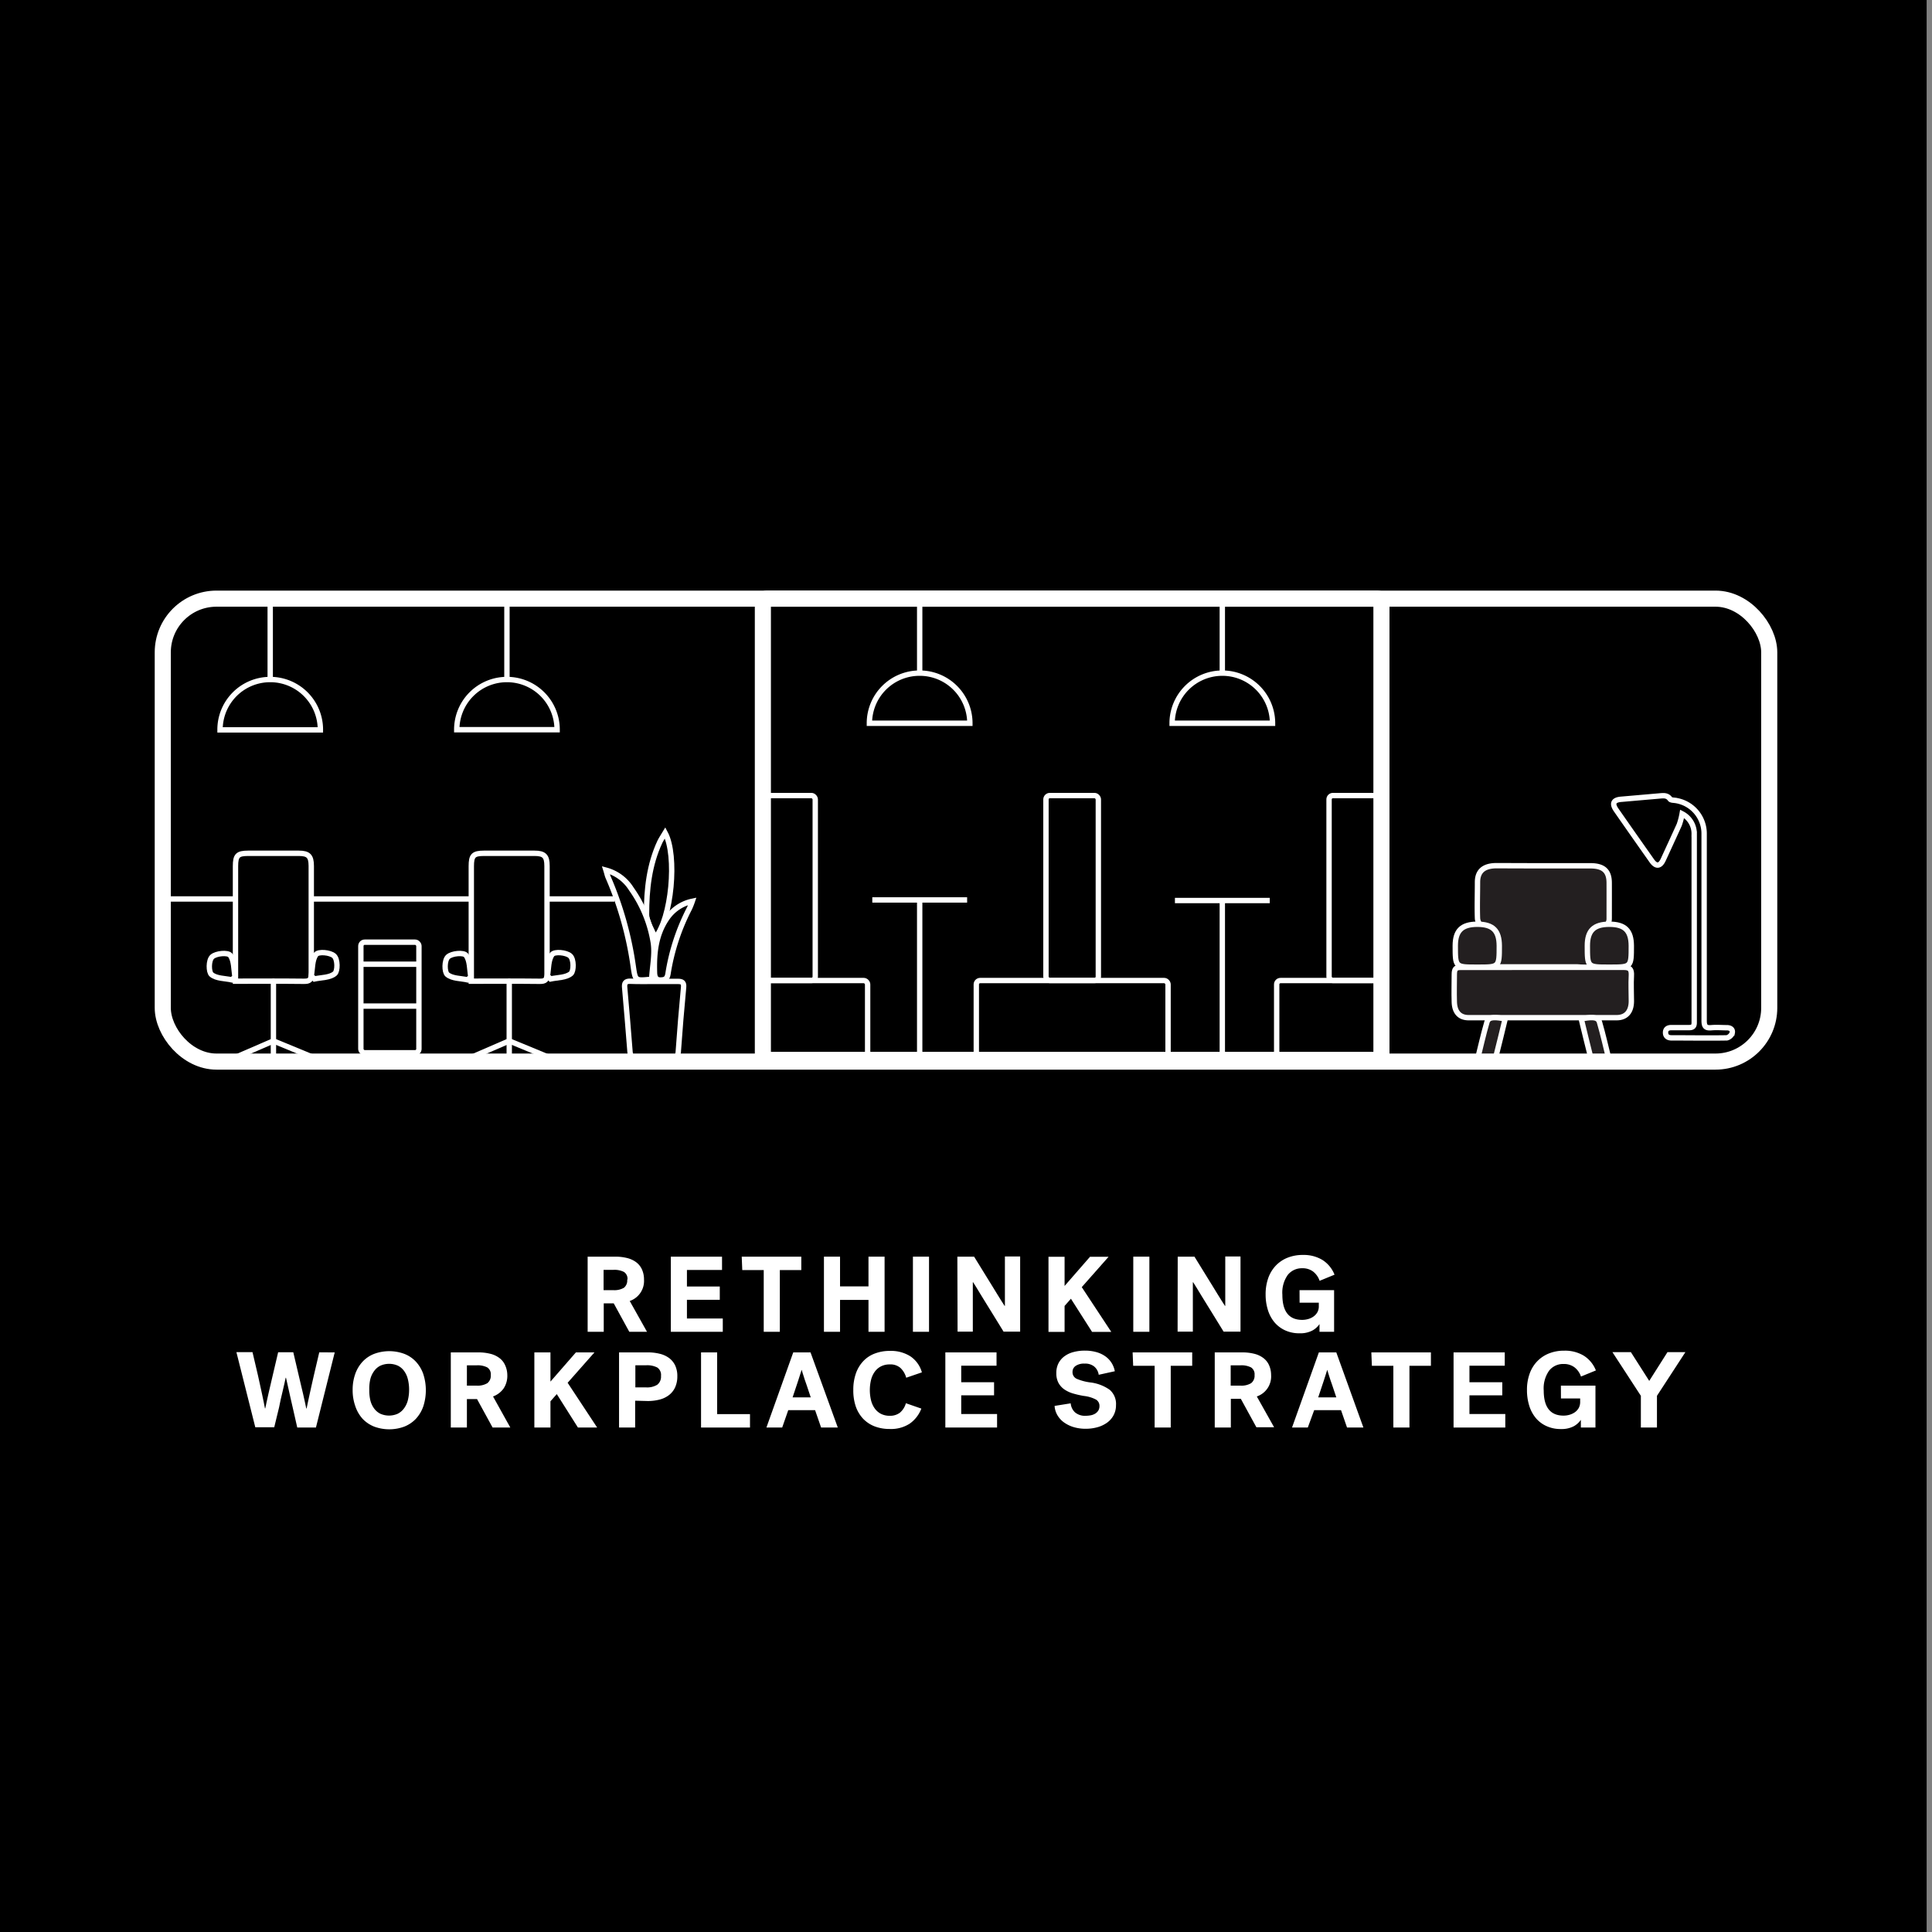 <svg xmlns="http://www.w3.org/2000/svg" viewBox="0 0 360 360"><rect x="0" y="0" width="360" height="360" fill="#808080" stroke="none"/><defs><style>.cls-1{fill:#fff;}.cls-2,.cls-5,.cls-6{fill:none;}.cls-2,.cls-3,.cls-4,.cls-5,.cls-6{stroke:#fff;stroke-miterlimit:10;}.cls-4{fill:#231f20;}.cls-5{stroke-width:3px;}.cls-6{stroke-linecap:round;}</style></defs><g id="BACKGROUND"><rect x="-1" width="360" height="360"/></g><g id="LINE_ONE" data-name="LINE ONE"><path class="cls-1" d="M120,238.42a3.94,3.94,0,0,1-2.66,4l3.22,5.74h-3.3l-2.9-5.3h-1.86v5.3h-3v-14h5.12a8.89,8.89,0,0,1,2.21.25,4.78,4.78,0,0,1,1.69.77,3.46,3.46,0,0,1,1.08,1.32A4.47,4.47,0,0,1,120,238.42Zm-3.08,0a1.51,1.51,0,0,0-.65-1.41,3.91,3.91,0,0,0-2-.39h-1.8v3.78h1.8a3.48,3.48,0,0,0,2-.45A1.74,1.74,0,0,0,116.87,238.44Z"/><path class="cls-1" d="M125,248.16v-14h9.54v2.48H128v3.08h6.12v2.48H128v3.48h6.68v2.48Z"/><path class="cls-1" d="M138.21,234.16h11.1v2.5h-4v11.5h-3v-11.5h-4Z"/><path class="cls-1" d="M153.53,234.16h3v5.54h5.3v-5.54h3v14h-3v-5.94h-5.3v5.94h-3Z"/><path class="cls-1" d="M170.11,234.16h3v14h-3Z"/><path class="cls-1" d="M178.39,234.16h3.12l2.32,3.76,1.08,1.75.84,1.37.8,1.29.64,1h.06v-9.2h2.84v14H187l-2.28-3.7-1.07-1.73c-.29-.46-.57-.92-.85-1.38L182,240c-.26-.42-.48-.78-.67-1.07h-.06v9.2h-2.84Z"/><path class="cls-1" d="M199.55,242l-1.18,1.34v4.84h-3v-14h3v5.44l4.74-5.44h3.46l-5,5.66,5.5,8.34h-3.58Z"/><path class="cls-1" d="M211.17,234.16h3v14h-3Z"/><path class="cls-1" d="M219.45,234.16h3.12l2.32,3.76,1.08,1.75.84,1.37.8,1.29.64,1h.06v-9.2h2.84v14H228l-2.28-3.7-1.07-1.73c-.29-.46-.57-.92-.85-1.38L223,240c-.26-.42-.48-.78-.67-1.07h-.06v9.2h-2.84Z"/><path class="cls-1" d="M242.15,240.4h6.44v7.76h-2.72v-1.44a3.69,3.69,0,0,1-1.36,1.22,4.83,4.83,0,0,1-2.34.5,6.29,6.29,0,0,1-2.75-.57,5.72,5.72,0,0,1-2-1.55,6.7,6.7,0,0,1-1.19-2.3,9.56,9.56,0,0,1-.4-2.82,9,9,0,0,1,.47-3,6.53,6.53,0,0,1,1.37-2.31,6.18,6.18,0,0,1,2.19-1.51,7.54,7.54,0,0,1,2.93-.54,6.74,6.74,0,0,1,3.62.93,5.74,5.74,0,0,1,2.26,2.75l-2.78,1.14a3.66,3.66,0,0,0-1.22-1.73,3.24,3.24,0,0,0-2-.61,3.35,3.35,0,0,0-2.72,1.25,5.72,5.72,0,0,0-1,3.69q0,4.68,3.7,4.68a4,4,0,0,0,1.08-.15,3.2,3.2,0,0,0,1-.46,2.51,2.51,0,0,0,.73-.79,2.24,2.24,0,0,0,.28-1.16v-.64h-3.58Z"/></g><g id="LINE_TWO" data-name="LINE TWO"><path class="cls-1" d="M62.37,252l-3.5,14H55.39c-.29-1.3-.57-2.53-.84-3.7-.16-.7-.29-1.28-.4-1.74s-.21-.94-.31-1.4-.2-.92-.3-1.34l-.25-1.1h-.06q-.1.45-.24,1.11c-.09.43-.2.89-.32,1.39s-.24,1-.36,1.53L52,262.25c-.28,1.17-.58,2.4-.9,3.7H47.57l-3.52-14h3c.35,1.49.67,2.91,1,4.26.17.8.32,1.46.44,2s.23,1,.34,1.56l.31,1.48c.1.46.18.86.23,1.18h.06c.07-.32.15-.72.25-1.19s.21-1,.34-1.53l.4-1.72c.14-.6.28-1.19.41-1.76q.48-2,1-4.26h2.82q.54,2.24,1,4.26c.19.8.34,1.46.47,2s.25,1,.37,1.56.23,1,.33,1.48.18.86.25,1.18h.06c.07-.32.15-.72.25-1.19s.21-1,.33-1.53.25-1.12.38-1.72.27-1.19.4-1.76c.32-1.35.65-2.77,1-4.26Z"/><path class="cls-1" d="M65.71,259a8.79,8.79,0,0,1,.49-3,6.55,6.55,0,0,1,1.38-2.29,5.82,5.82,0,0,1,2.15-1.44,8.09,8.09,0,0,1,5.6,0,5.82,5.82,0,0,1,2.15,1.44,6.55,6.55,0,0,1,1.38,2.29,9.74,9.74,0,0,1,0,6.1,6.64,6.64,0,0,1-1.38,2.29,6.07,6.07,0,0,1-2.15,1.44,8.09,8.09,0,0,1-5.6,0,6.07,6.07,0,0,1-2.15-1.44A6.64,6.64,0,0,1,66.2,262,8.83,8.83,0,0,1,65.71,259Zm3.1,0A8,8,0,0,0,69,260.9a4.33,4.33,0,0,0,.69,1.52,3.24,3.24,0,0,0,1.16,1,4,4,0,0,0,3.28,0,3.24,3.24,0,0,0,1.16-1A4.33,4.33,0,0,0,76,260.9a8,8,0,0,0,.23-1.95A7.9,7.9,0,0,0,76,257a4.25,4.25,0,0,0-.69-1.52,3.14,3.14,0,0,0-1.16-1,4,4,0,0,0-3.28,0,3.14,3.14,0,0,0-1.16,1A4.25,4.25,0,0,0,69,257,7.9,7.9,0,0,0,68.81,259Z"/><path class="cls-1" d="M94.53,256.21a4.26,4.26,0,0,1-.71,2.54,4.21,4.21,0,0,1-1.95,1.46L95.09,266h-3.3l-2.9-5.3H87V266h-3V252h5.12a8.89,8.89,0,0,1,2.21.25,4.61,4.61,0,0,1,1.69.77,3.32,3.32,0,0,1,1.08,1.32A4.47,4.47,0,0,1,94.53,256.21Zm-3.08,0a1.51,1.51,0,0,0-.65-1.41,3.91,3.91,0,0,0-2-.39H87v3.78h1.8a3.48,3.48,0,0,0,2-.45A1.74,1.74,0,0,0,91.45,256.23Z"/><path class="cls-1" d="M103.75,259.77l-1.18,1.34V266h-3V252h3v5.44l4.74-5.44h3.46l-5,5.66,5.5,8.34h-3.58Z"/><path class="cls-1" d="M118.35,261V266h-3V252h5.32a8.93,8.93,0,0,1,2.28.26,4.81,4.81,0,0,1,1.74.8,3.7,3.7,0,0,1,1.12,1.38,4.61,4.61,0,0,1,.4,2,4.87,4.87,0,0,1-.41,2.07,3.85,3.85,0,0,1-1.14,1.44,4.83,4.83,0,0,1-1.75.84,8.76,8.76,0,0,1-2.24.27Zm4.82-4.62a1.68,1.68,0,0,0-.69-1.56,4.11,4.11,0,0,0-2.09-.42h-2v4.12h2a3.6,3.6,0,0,0,2.09-.5A1.9,1.9,0,0,0,123.17,256.41Z"/><path class="cls-1" d="M130.63,252h3v11.5h6.12V266h-9.12Z"/><path class="cls-1" d="M156.11,266H153l-1.12-3.24h-5L145.75,266h-2.94l5-14h3.22Zm-6.76-10.72c0,.1-.07.26-.14.47s-.14.44-.22.7-.17.54-.27.84l-.29.87c-.23.69-.47,1.43-.74,2.22h3.38c-.27-.79-.51-1.53-.74-2.22-.15-.4-.26-.73-.35-1s-.17-.51-.24-.75-.14-.47-.21-.67-.11-.37-.14-.47Z"/><path class="cls-1" d="M159,259a9.12,9.12,0,0,1,.48-3.07,6.39,6.39,0,0,1,1.37-2.29,5.64,5.64,0,0,1,2.16-1.43,7.82,7.82,0,0,1,2.85-.49,6.75,6.75,0,0,1,3.76,1,5.32,5.32,0,0,1,2.16,3l-2.92,1a3.92,3.92,0,0,0-1.08-1.83,2.82,2.82,0,0,0-2-.65,3.51,3.51,0,0,0-1.62.36,3.26,3.26,0,0,0-1.16,1,4.28,4.28,0,0,0-.69,1.51,8.09,8.09,0,0,0,0,3.83,4.45,4.45,0,0,0,.69,1.51,3.29,3.29,0,0,0,1.16,1,3.54,3.54,0,0,0,1.64.36,3,3,0,0,0,1.89-.58,3.57,3.57,0,0,0,1.11-1.76l2.88,1a6.07,6.07,0,0,1-2.16,2.8,6.42,6.42,0,0,1-3.76,1,7.7,7.7,0,0,1-2.79-.49,5.94,5.94,0,0,1-2.14-1.42,6.39,6.39,0,0,1-1.37-2.29A9.26,9.26,0,0,1,159,259Z"/><path class="cls-1" d="M176.15,266V252h9.54v2.48h-6.58v3.08h6.12V260h-6.12v3.48h6.68V266Z"/><path class="cls-1" d="M199.85,255.63a1.34,1.34,0,0,0,.78,1.29,9.48,9.48,0,0,0,2.48.67,7.86,7.86,0,0,1,3.67,1.38,3.48,3.48,0,0,1,1.17,2.86,3.92,3.92,0,0,1-.42,1.83,4.07,4.07,0,0,1-1.17,1.38,5.65,5.65,0,0,1-1.79.88,8.12,8.12,0,0,1-2.26.31,7.68,7.68,0,0,1-2.38-.35,6.1,6.1,0,0,1-1.8-.93,4.41,4.41,0,0,1-1.16-1.36,3.81,3.81,0,0,1-.46-1.62l3-.48a2.58,2.58,0,0,0,.79,1.67,2.84,2.84,0,0,0,2,.65,5.32,5.32,0,0,0,1-.1,2.52,2.52,0,0,0,.82-.33,1.86,1.86,0,0,0,.55-.57,1.63,1.63,0,0,0,.2-.82,1.35,1.35,0,0,0-.65-1.2,6.31,6.31,0,0,0-2.29-.68,18.1,18.1,0,0,1-2-.46,5.72,5.72,0,0,1-1.63-.77,3.6,3.6,0,0,1-1.08-1.22,3.79,3.79,0,0,1-.39-1.79,3.93,3.93,0,0,1,.4-1.84,3.72,3.72,0,0,1,1.12-1.31,4.84,4.84,0,0,1,1.7-.79,8,8,0,0,1,2.14-.26,7.71,7.71,0,0,1,2,.25,5.28,5.28,0,0,1,1.67.74,4.23,4.23,0,0,1,1.21,1.21,4.42,4.42,0,0,1,.66,1.64l-3,.66a2.45,2.45,0,0,0-.82-1.52,2.62,2.62,0,0,0-1.78-.56,2.78,2.78,0,0,0-1.69.42A1.33,1.33,0,0,0,199.85,255.63Z"/><path class="cls-1" d="M211.05,252h11.1v2.5h-4V266h-3v-11.5h-4Z"/><path class="cls-1" d="M236.85,256.21a3.94,3.94,0,0,1-2.66,4l3.22,5.74h-3.3l-2.9-5.3h-1.86V266h-3V252h5.12a8.89,8.89,0,0,1,2.21.25,4.61,4.61,0,0,1,1.69.77,3.41,3.41,0,0,1,1.08,1.32A4.47,4.47,0,0,1,236.85,256.21Zm-3.08,0a1.51,1.51,0,0,0-.65-1.41,3.91,3.91,0,0,0-2-.39h-1.8v3.78h1.8a3.48,3.48,0,0,0,2-.45A1.74,1.74,0,0,0,233.77,256.23Z"/><path class="cls-1" d="M254.05,266H251l-1.12-3.24h-5L243.69,266h-2.94l5-14H249Zm-6.76-10.72c0,.1-.07.26-.14.47s-.14.44-.22.7-.17.54-.27.84l-.29.87c-.23.69-.47,1.43-.74,2.22H249c-.27-.79-.51-1.53-.74-2.22-.15-.4-.26-.73-.35-1s-.17-.51-.24-.75-.14-.47-.21-.67-.11-.37-.14-.47Z"/><path class="cls-1" d="M255.53,252h11.1v2.5h-4V266h-3v-11.5h-4Z"/><path class="cls-1" d="M270.85,266V252h9.54v2.48h-6.58v3.08h6.12V260h-6.12v3.48h6.68V266Z"/><path class="cls-1" d="M290.85,258.19h6.44V266h-2.72v-1.44a3.78,3.78,0,0,1-1.36,1.22,4.83,4.83,0,0,1-2.34.5,6.29,6.29,0,0,1-2.75-.57,5.54,5.54,0,0,1-2-1.55,6.62,6.62,0,0,1-1.19-2.3,9.56,9.56,0,0,1-.4-2.82,8.71,8.71,0,0,1,.47-3,6.36,6.36,0,0,1,1.37-2.31,6.18,6.18,0,0,1,2.19-1.51,7.5,7.5,0,0,1,2.93-.54,6.74,6.74,0,0,1,3.62.93,5.7,5.7,0,0,1,2.26,2.75l-2.78,1.14a3.61,3.61,0,0,0-1.22-1.73,3.26,3.26,0,0,0-2-.61,3.3,3.3,0,0,0-2.72,1.25,5.72,5.72,0,0,0-1,3.69q0,4.68,3.7,4.68a4,4,0,0,0,1.08-.15,3.45,3.45,0,0,0,1-.46,2.51,2.51,0,0,0,.73-.79,2.34,2.34,0,0,0,.28-1.16v-.64h-3.58Z"/><path class="cls-1" d="M305.75,260.09l-5.3-8.14h3.44l3.42,5.36,3.4-5.36h3.34l-5.3,8.14V266h-3Z"/></g><g id="ICON"><line class="cls-2" x1="114.48" y1="167.51" x2="30.33" y2="167.51"/><path class="cls-3" d="M122,182.87c1.44,0,2.88,0,4.32,0,.8,0,1.14.22,1.06,1.09q-.57,6-1,12.1c-.07.78-.43,1-1.13,1q-3.37,0-6.75,0c-.71,0-1-.21-1.1-1q-.47-6-1-12c-.09-.86.13-1.25,1.06-1.22C118.92,182.9,120.46,182.87,122,182.87Z"/><path class="cls-3" d="M123.94,155.2c2.29,4.26,1.19,16-1.86,19.56-.6-1.56-1.61-3-1.61-4.39,0-4.63.49-9.24,2.5-13.53C123.21,156.34,123.54,155.87,123.94,155.2Z"/><path class="cls-3" d="M112.91,162.14a8,8,0,0,1,4.72,3.49,23.76,23.76,0,0,1,4.09,9.93c.36,2.18-.16,4.51-.28,6.75-.11.08-.19.17-.28.18-2.74.27-2.77.27-3.15-2.33a64.21,64.21,0,0,0-4.72-16.76C113.16,163.09,113.1,162.75,112.91,162.14Z"/><path class="cls-3" d="M129,167.94a14,14,0,0,1-.52,1.31,39.82,39.82,0,0,0-4,12.15c-.16,1-.55,1.2-1.42,1.21s-1.08-.6-1.1-1.35c-.12-3.61.22-7.12,2.34-10.19A7.59,7.59,0,0,1,129,167.94Z"/><path class="cls-3" d="M313.44,151.64a13.39,13.39,0,0,1-.54,2.06c-1,2.2-2,4.37-3,6.54-.58,1.22-1.33,1.27-2.11.16q-3.33-4.72-6.64-9.47c-.85-1.22-.51-1.9,1-2l7-.61c.75-.06,1.51-.2,2.05.58.12.17.49.19.75.22a6.25,6.25,0,0,1,5.59,6.35c0,11.58,0,23.15,0,34.72,0,1.07.3,1.4,1.34,1.31s1.92,0,2.89,0c.67,0,1.16.32,1,1a1.44,1.44,0,0,1-1,.89c-3.44.06-6.89,0-10.33,0-.66,0-1.1-.32-1.09-1s.48-.92,1.13-.91c1.07,0,2.14,0,3.21,0,.68,0,1-.18,1-.93,0-11.71,0-23.42,0-35.13A4.17,4.17,0,0,0,313.44,151.64Z"/><path class="cls-4" d="M287.55,161.33c2.94,0,5.89,0,8.83,0,2.43,0,3.46,1,3.47,3.15s0,4.52,0,6.77a1.72,1.72,0,0,1-.55,1.22,5,5,0,0,0-2.11,4.36c0,1.06.3,2.47-.31,3.1s-2.13.23-3.27.23c-4.79,0-9.58,0-14.37,0-1,0-1.37-.22-1.29-1.15s0-1.85,0-2.78a4.75,4.75,0,0,0-1.92-3.69,2.09,2.09,0,0,1-.72-1.39c-.08-2.26,0-4.51,0-6.77,0-2,1.11-3,3.31-3.07C281.57,161.31,284.56,161.33,287.55,161.33Z"/><path class="cls-4" d="M287.42,180.25c5.06,0,10.11,0,15.17,0,1.12,0,1.46.38,1.39,1.59-.09,1.56,0,3.13,0,4.7,0,2-1,3.08-2.72,3.09h-27.6c-1.66,0-2.61-1-2.67-2.9s0-3.47,0-5.2c0-1.06.36-1.28,1.21-1.27C277.23,180.27,282.33,180.25,287.42,180.25Z"/><path class="cls-4" d="M299.78,180.22c-4,0-4,0-4-4,0-2.81,1.22-4,4.1-4s4.07,1.17,4.09,4c0,4,0,4-4,4Z"/><path class="cls-4" d="M275.17,180.22c-4,0-4,0-4-4,0-2.81,1.23-4,4.11-4s4.07,1.17,4.09,4c0,4,0,4-4,4Z"/><path class="cls-4" d="M280.47,189.84c-.58,2.38-1.13,4.7-1.72,7-.32,1.26-1.8,1-3.5.8.62-2.48,1.14-4.85,1.83-7.21C277.42,189.3,278.88,189.59,280.47,189.84Z"/><path class="cls-4" d="M294.64,189.84c.58,2.38,1.13,4.7,1.72,7,.32,1.26,1.8,1,3.5.8-.62-2.48-1.14-4.85-1.83-7.21C297.69,189.3,296.23,189.59,294.64,189.84Z"/><rect class="cls-5" x="142.15" y="111.55" width="115.26" height="85.94" rx="0.72"/><rect class="cls-2" x="142.15" y="182.71" width="19.52" height="14.79" rx="0.72"/><rect class="cls-2" x="142.15" y="148.24" width="9.76" height="34.46" rx="0.72"/><rect class="cls-2" x="181.92" y="182.71" width="35.73" height="14.79" rx="0.72"/><rect class="cls-2" x="194.9" y="148.24" width="9.76" height="34.46" rx="0.72"/><rect class="cls-2" x="237.89" y="182.71" width="19.52" height="14.79" rx="0.72"/><rect class="cls-2" x="247.65" y="148.24" width="9.76" height="34.46" rx="0.72"/><line class="cls-2" x1="171.37" y1="197.5" x2="171.37" y2="167.69"/><line class="cls-2" x1="162.54" y1="167.69" x2="180.21" y2="167.69"/><line class="cls-2" x1="227.76" y1="197.61" x2="227.76" y2="167.8"/><line class="cls-2" x1="218.93" y1="167.8" x2="236.6" y2="167.8"/><path class="cls-2" d="M227.76,125.43a9.35,9.35,0,0,1,9.36,9.34H218.41A9.35,9.35,0,0,1,227.76,125.43Z"/><line class="cls-2" x1="227.76" y1="125.43" x2="227.76" y2="111.55"/><path class="cls-2" d="M171.37,125.43a9.34,9.34,0,0,1,9.35,9.34H162A9.34,9.34,0,0,1,171.37,125.43Z"/><line class="cls-2" x1="171.37" y1="125.43" x2="171.37" y2="111.55"/><path class="cls-2" d="M94.46,126.62a9.34,9.34,0,0,1,9.35,9.35H85.11A9.34,9.34,0,0,1,94.46,126.62Z"/><line class="cls-2" x1="94.46" y1="126.62" x2="94.46" y2="112.75"/><path class="cls-2" d="M50.35,126.62A9.34,9.34,0,0,1,59.7,136H41A9.34,9.34,0,0,1,50.35,126.62Z"/><line class="cls-2" x1="50.35" y1="126.62" x2="50.35" y2="112.75"/><path class="cls-3" d="M87.82,182.83V161.41c0-2,.41-2.4,2.34-2.41h9.46c1.79,0,2.31.54,2.31,2.35,0,6.71,0,13.43,0,20.14,0,1.09-.33,1.38-1.39,1.36C96.39,182.8,92.21,182.83,87.82,182.83Z"/><path class="cls-3" d="M87.73,182c-.25-1.36-.14-3-.9-4-.46-.56-2.61-.37-3.34.28s-.68,2.85-.15,3.3c.92.78,2.5.71,3.8,1Z"/><path class="cls-3" d="M102,181.84c.25-1.36.14-3,.9-4,.46-.57,2.61-.38,3.34.27s.68,2.85.15,3.3c-.92.78-2.5.72-3.8,1Z"/><line class="cls-6" x1="94.89" y1="182.85" x2="94.89" y2="197.02"/><line class="cls-6" x1="94.89" y1="193.96" x2="87.82" y2="197.02"/><line class="cls-6" x1="94.89" y1="193.96" x2="102.29" y2="197.02"/><path class="cls-3" d="M43.88,182.83V161.41c0-2,.41-2.4,2.34-2.41h9.46c1.8,0,2.31.54,2.32,2.35,0,6.71,0,13.43,0,20.14,0,1.09-.33,1.38-1.38,1.36C52.46,182.8,48.27,182.83,43.88,182.83Z"/><path class="cls-3" d="M43.79,182c-.25-1.36-.14-3-.89-4-.47-.56-2.62-.37-3.35.28s-.68,2.85-.15,3.3c.92.78,2.5.71,3.81,1Z"/><path class="cls-3" d="M58,181.84c.26-1.36.14-3,.9-4,.46-.57,2.61-.38,3.34.27s.69,2.85.15,3.3c-.92.78-2.5.72-3.8,1Z"/><line class="cls-6" x1="50.95" y1="182.85" x2="50.95" y2="197.02"/><line class="cls-6" x1="50.95" y1="193.96" x2="43.88" y2="197.02"/><line class="cls-6" x1="50.95" y1="193.96" x2="58.35" y2="197.02"/><rect class="cls-5" x="30.33" y="111.55" width="299.34" height="86.26" rx="10.01"/><rect class="cls-2" x="67.24" y="175.56" width="10.82" height="20.61" rx="0.72"/><line class="cls-2" x1="67.24" y1="179.67" x2="78.05" y2="179.67"/><line class="cls-2" x1="67.47" y1="187.47" x2="78.29" y2="187.47"/></g></svg>